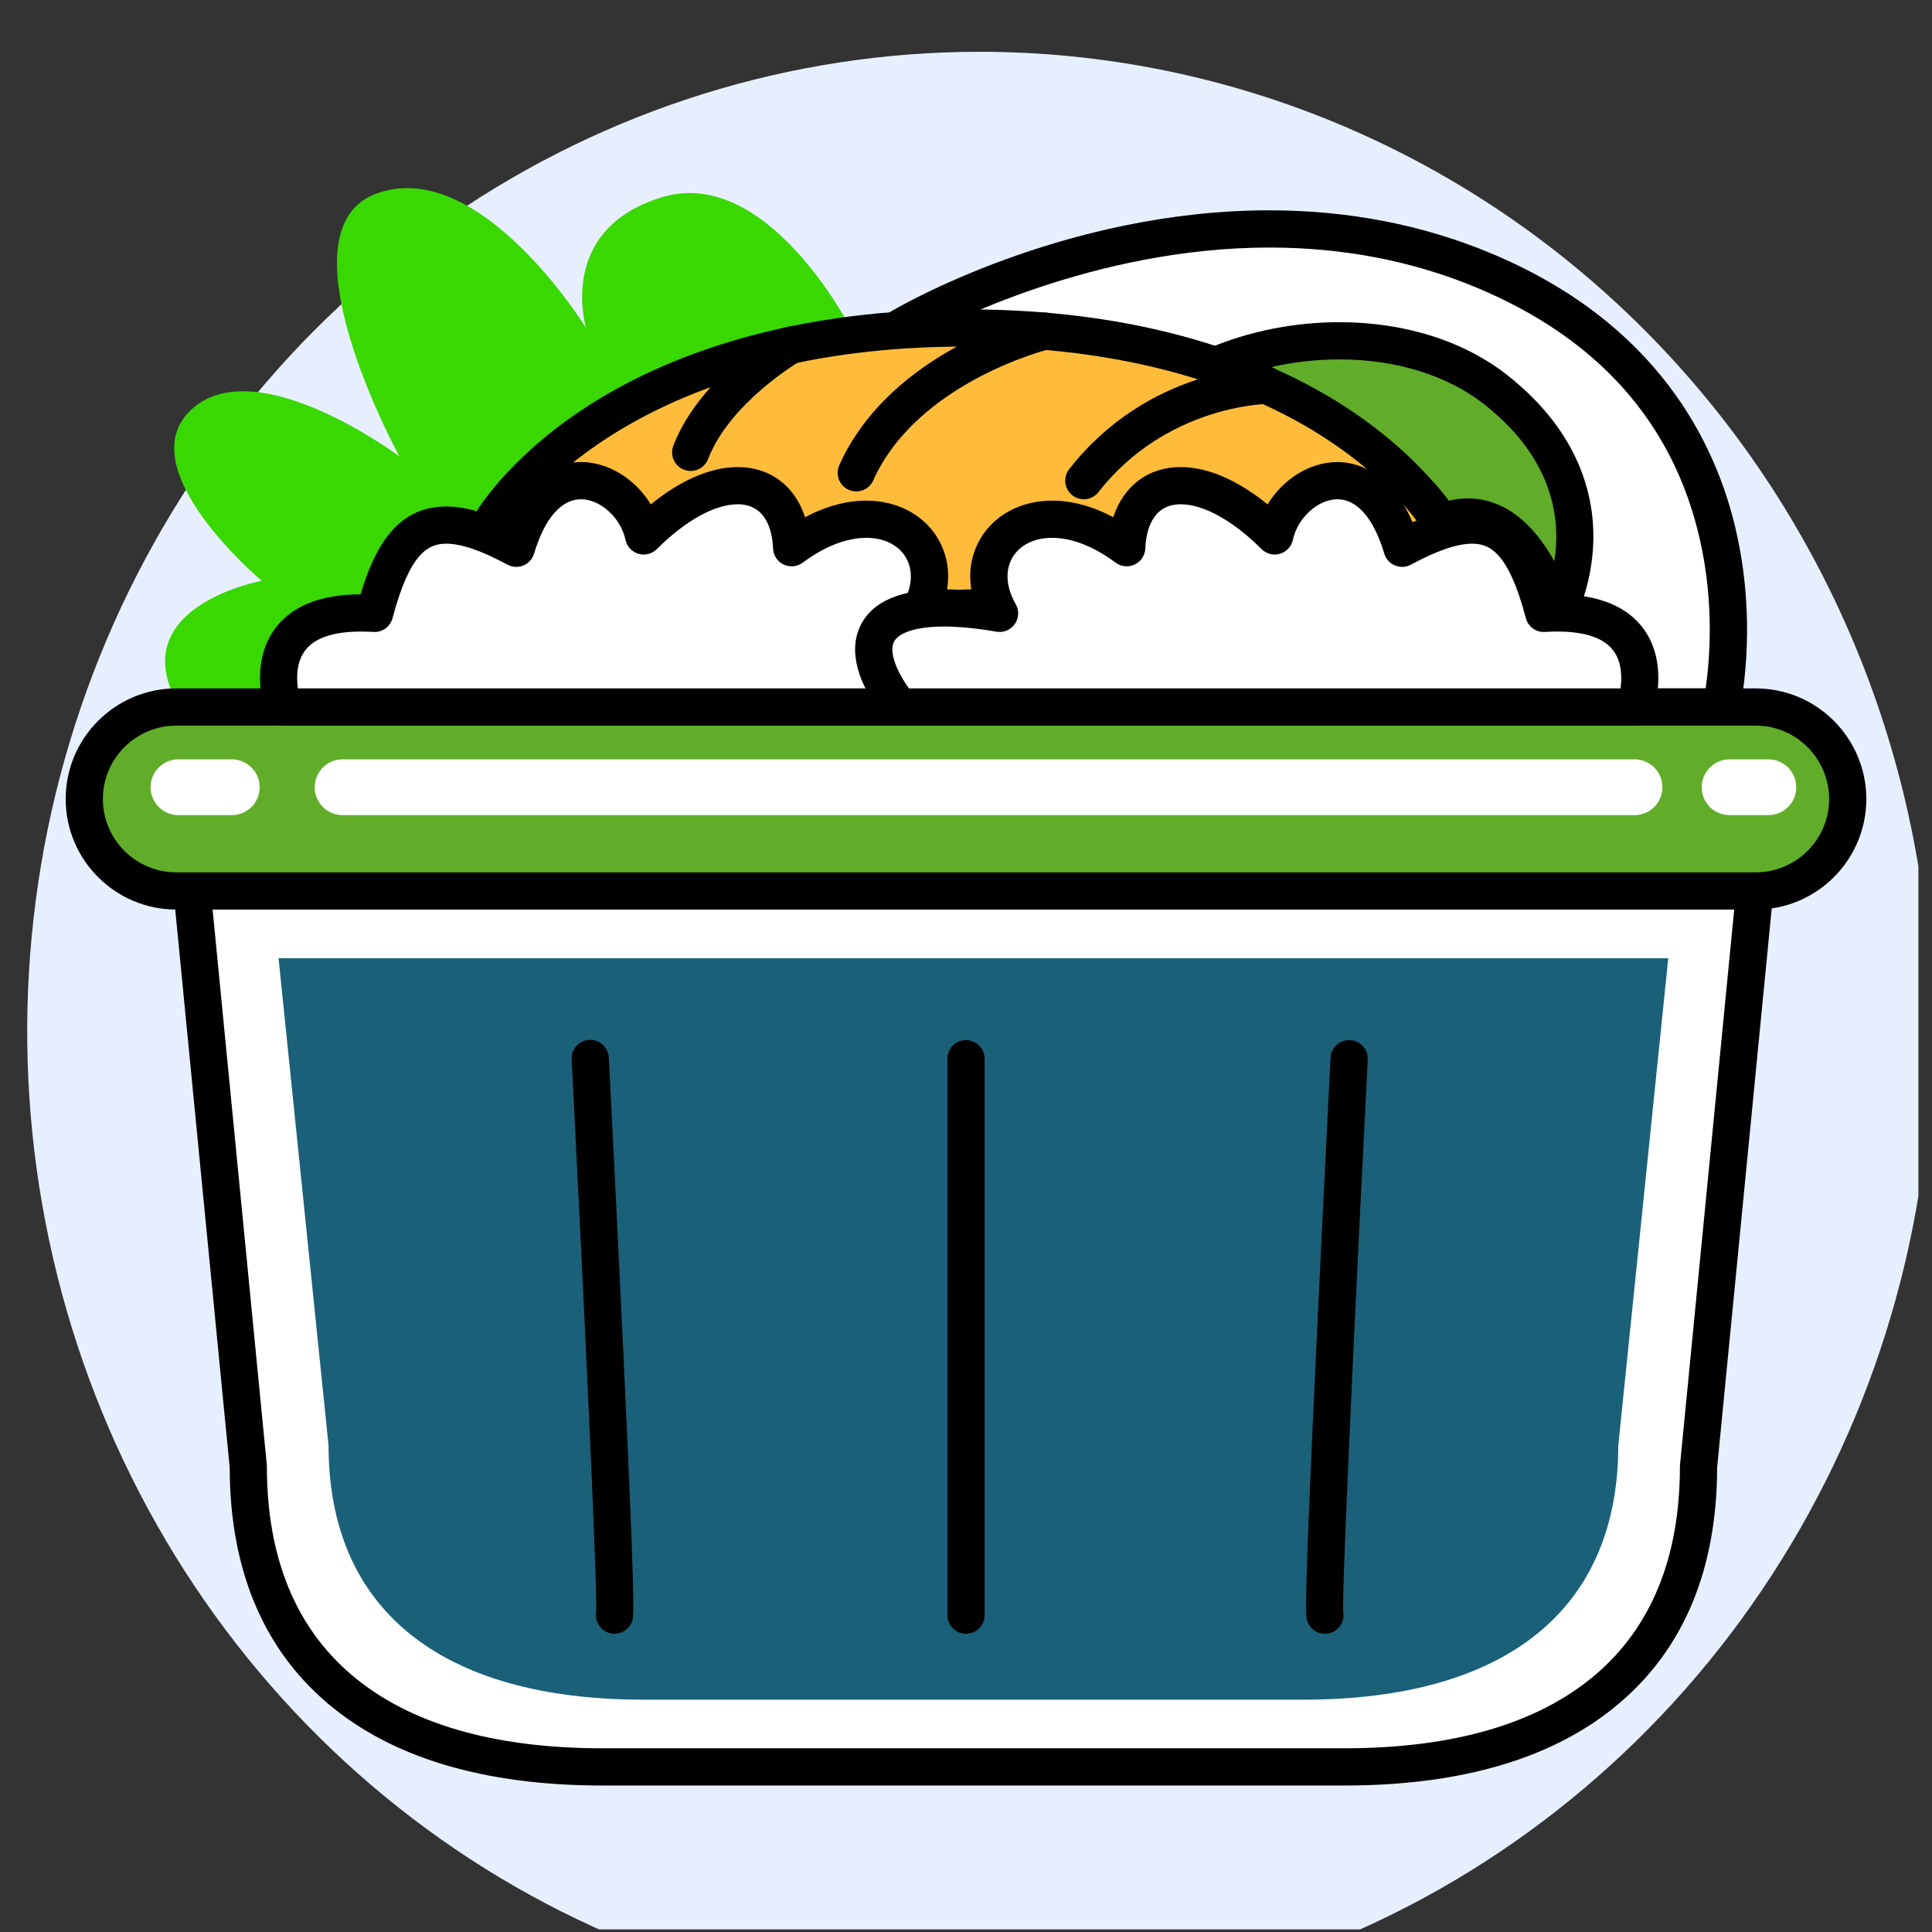 <svg width="71" height="71" viewBox="0 0 71 71" fill="none" xmlns="http://www.w3.org/2000/svg">
<rect x="0" y="0" width="71" height="71" fill="#333333" stroke="none"/>
<g clip-path="url(#clip0_66_156)">
<path d="M71 37.903C71 45.023 68.947 51.984 65.101 57.904C61.256 63.824 55.789 68.438 49.394 71.163C42.998 73.888 35.961 74.601 29.172 73.212C22.383 71.823 16.146 68.394 11.251 63.359C6.356 58.325 3.023 51.91 1.673 44.927C0.322 37.943 1.015 30.705 3.664 24.127C6.313 17.549 10.799 11.926 16.555 7.97C22.311 4.015 29.078 1.903 36 1.903C45.283 1.903 54.185 5.696 60.749 12.447C67.312 19.199 71 28.355 71 37.903Z" fill="#E7EFFF"/>
<path d="M33.062 12.051C33.062 12.051 43.977 5.55 54.504 9.929C65.893 14.667 63.254 25.983 63.254 25.983H29.051L33.062 12.051Z" fill="white"/>
<path d="M63.796 26.666H28.143L32.48 11.602L32.712 11.464C32.968 11.311 39.069 7.729 46.654 7.729C49.535 7.729 52.265 8.257 54.767 9.298C60.92 11.858 63.085 16.304 63.817 19.584C64.606 23.116 63.948 26.016 63.92 26.138L63.796 26.666ZM29.959 25.299H62.681C62.821 24.349 63.016 22.228 62.471 19.831C61.498 15.546 58.729 12.427 54.241 10.56C51.907 9.589 49.354 9.097 46.654 9.097C40.251 9.097 34.807 11.872 33.641 12.51L29.959 25.299Z" fill="black"/>
<path d="M57.217 22.541C57.217 22.541 59.715 18.047 54.96 14.315C52.225 12.17 47.941 12.051 44.683 13.43C51.902 16.683 52.958 19.242 52.958 19.242C52.958 19.242 55.524 17.664 57.217 22.541Z" fill="#61AD29"/>
<path d="M57.217 23.224C57.075 23.224 56.936 23.18 56.82 23.098C56.705 23.015 56.617 22.899 56.571 22.765C55.88 20.777 54.945 19.682 53.937 19.682C53.569 19.682 53.309 19.828 53.307 19.83C53.132 19.937 52.928 19.97 52.734 19.903C52.541 19.836 52.396 19.695 52.326 19.503C52.32 19.491 51.159 17.098 44.402 14.053C44.281 13.999 44.178 13.91 44.107 13.798C44.035 13.686 43.998 13.555 44 13.422C44.001 13.289 44.041 13.159 44.115 13.049C44.19 12.939 44.294 12.852 44.417 12.8C45.901 12.172 47.565 11.84 49.229 11.84C51.605 11.84 53.79 12.528 55.382 13.778C58.059 15.879 58.585 18.235 58.555 19.84C58.522 21.581 57.843 22.821 57.814 22.873C57.755 22.98 57.668 23.068 57.563 23.13C57.458 23.192 57.339 23.224 57.217 23.224ZM53.937 18.315C54.862 18.315 56.082 18.758 57.121 20.625C57.357 19.154 57.139 16.895 54.538 14.853C53.185 13.792 51.3 13.208 49.229 13.208C48.31 13.208 47.393 13.321 46.514 13.54C50.886 15.708 52.605 17.509 53.246 18.402C53.472 18.344 53.704 18.315 53.937 18.315Z" fill="black"/>
<path d="M31.252 12.051C31.252 12.051 28.193 6.06 24.314 7.251C20.434 8.442 21.537 12.051 21.537 12.051C21.537 12.051 17.673 5.779 13.884 7.094C10.095 8.409 14.678 16.772 14.678 16.772C14.678 16.772 9.465 12.877 7.06 15.026C4.654 17.175 9.617 21.343 9.617 21.343C9.617 21.343 4.775 22.237 6.402 25.611H33.062L31.252 12.051Z" fill="#39D800"/>
<path d="M18.043 19.238C18.043 19.238 22.1 12.051 35.499 12.051C48.899 12.051 52.958 19.242 52.958 19.242C52.958 19.242 53.04 26.419 35.541 26.419C18.042 26.419 18.043 19.238 18.043 19.238Z" fill="#FFBC3A"/>
<path d="M35.541 27.102C17.566 27.102 17.359 19.558 17.359 19.238V19.058L17.447 18.901C17.492 18.822 18.574 16.942 21.366 15.076C23.899 13.384 28.406 11.368 35.499 11.368C42.592 11.368 47.1 13.386 49.633 15.079C52.426 16.945 53.508 18.827 53.553 18.906L53.639 19.059L53.641 19.235C53.642 19.306 53.641 20.998 51.878 22.782C48.347 26.353 41.045 27.102 35.541 27.102ZM18.744 19.407C18.814 19.854 19.154 21.113 20.79 22.402C24.288 25.157 30.742 25.735 35.541 25.735C45.041 25.735 49.14 23.606 50.905 21.82C51.958 20.755 52.202 19.789 52.258 19.415C51.942 18.946 50.892 17.547 48.796 16.164C46.427 14.599 42.196 12.735 35.499 12.735C23.787 12.735 19.451 18.357 18.744 19.407Z" fill="black"/>
<path d="M7.06 32.743L9.125 53.896C9.125 61.002 13.748 64.933 22.144 64.933H49.4C57.796 64.933 62.42 61.002 62.42 53.896L64.485 32.743H7.06Z" fill="white"/>
<path d="M49.4 65.617H22.145C17.801 65.617 14.403 64.602 12.044 62.6C9.66 60.578 8.448 57.661 8.441 53.929L6.306 32.059H65.239L63.104 53.93C63.097 57.661 61.885 60.579 59.501 62.6C57.142 64.602 53.744 65.617 49.4 65.617ZM7.813 33.426L9.808 53.863V53.896C9.808 57.224 10.858 59.802 12.928 61.558C15.034 63.344 18.134 64.249 22.145 64.249H49.4C53.41 64.249 56.511 63.344 58.617 61.558C60.687 59.802 61.736 57.224 61.736 53.896L61.74 53.83L63.731 33.426L7.813 33.426Z" fill="black"/>
<path d="M10.237 35.214L12.074 53.119C12.074 59.135 16.186 62.462 23.653 62.462H47.892C55.359 62.462 59.471 59.135 59.471 53.119L61.308 35.214H10.237Z" fill="#1B6079"/>
<path d="M67.902 29.363C67.902 31.229 66.389 32.743 64.522 32.743H6.478C4.611 32.743 3.098 31.229 3.098 29.363C3.098 27.496 4.611 25.982 6.478 25.982H64.522C66.389 25.983 67.902 27.496 67.902 29.363Z" fill="#61AD29"/>
<path d="M64.522 33.426H6.478C4.237 33.426 2.414 31.604 2.414 29.363C2.414 27.122 4.237 25.299 6.478 25.299H64.522C66.763 25.299 68.586 27.122 68.586 29.363C68.586 31.604 66.763 33.426 64.522 33.426ZM6.478 26.666C4.991 26.666 3.781 27.876 3.781 29.363C3.781 30.85 4.991 32.059 6.478 32.059H64.522C66.009 32.059 67.219 30.85 67.219 29.363C67.219 27.876 66.009 26.666 64.522 26.666H6.478Z" fill="black"/>
<path d="M10.399 25.982C10.399 25.982 9.119 22.255 13.765 22.541C14.627 19.266 15.864 18.473 18.973 20.149C20.152 16.189 23.225 17.677 23.655 19.695C26.422 16.929 28.981 17.43 29.093 20.128C32.431 17.648 35.212 20.029 33.766 22.541C38.55 21.714 39.329 23.575 37.438 25.983L10.399 25.982Z" fill="white"/>
<path d="M37.438 26.666H10.399C10.256 26.666 10.117 26.622 10.002 26.539C9.886 26.456 9.799 26.339 9.752 26.204C9.728 26.133 9.158 24.428 10.081 23.136C10.691 22.282 11.758 21.846 13.251 21.842C13.75 20.169 14.558 18.613 16.398 18.613C17.027 18.613 17.736 18.799 18.591 19.193C19.437 17.213 20.772 16.98 21.35 16.98C22.368 16.98 23.356 17.613 23.917 18.537C25.008 17.646 26.118 17.165 27.109 17.165C28.31 17.165 29.21 17.86 29.587 19.007C30.343 18.606 31.107 18.398 31.835 18.398C32.979 18.398 33.968 18.926 34.48 19.812C34.811 20.385 34.915 21.041 34.796 21.71C35.133 21.677 35.471 21.659 35.809 21.658C37.416 21.658 38.449 22.108 38.88 22.995C39.19 23.632 39.284 24.74 37.976 26.405C37.912 26.486 37.83 26.552 37.737 26.597C37.644 26.643 37.541 26.666 37.438 26.666ZM10.947 25.299H37.096C37.697 24.451 37.784 23.868 37.651 23.593C37.478 23.237 36.789 23.025 35.809 23.025C35.258 23.025 34.61 23.089 33.882 23.214C33.754 23.236 33.623 23.222 33.503 23.172C33.383 23.122 33.28 23.039 33.206 22.932C33.131 22.826 33.089 22.7 33.083 22.571C33.077 22.441 33.109 22.312 33.173 22.2C33.525 21.59 33.569 20.969 33.296 20.497C33.028 20.032 32.495 19.765 31.835 19.765C31.33 19.765 30.515 19.923 29.5 20.677C29.401 20.752 29.282 20.797 29.159 20.809C29.035 20.821 28.91 20.799 28.798 20.746C28.686 20.692 28.59 20.609 28.522 20.505C28.453 20.401 28.415 20.281 28.41 20.157C28.384 19.55 28.182 18.532 27.109 18.532C26.268 18.532 25.186 19.132 24.138 20.179C24.051 20.266 23.943 20.328 23.823 20.358C23.704 20.389 23.579 20.386 23.461 20.351C23.343 20.316 23.237 20.25 23.153 20.16C23.07 20.07 23.012 19.959 22.986 19.838C22.814 19.03 22.065 18.348 21.35 18.348C20.623 18.348 20.012 19.057 19.628 20.344C19.599 20.442 19.549 20.531 19.481 20.607C19.413 20.682 19.329 20.742 19.235 20.781C19.141 20.82 19.04 20.837 18.939 20.832C18.837 20.827 18.738 20.799 18.649 20.751C17.686 20.232 16.95 19.98 16.398 19.98C15.747 19.98 15.059 20.311 14.426 22.715C14.343 23.031 14.048 23.246 13.723 23.223C13.573 23.214 13.423 23.209 13.274 23.209C12.235 23.209 11.536 23.452 11.194 23.931C10.893 24.352 10.894 24.91 10.947 25.299Z" fill="black"/>
<path d="M60.101 25.982C60.101 25.982 61.38 22.255 56.735 22.541C55.872 19.266 54.636 18.473 51.526 20.149C50.348 16.189 47.275 17.677 46.844 19.695C44.078 16.929 41.518 17.43 41.407 20.128C38.069 17.648 35.287 20.029 36.734 22.541C31.949 21.714 31.17 23.575 33.062 25.983L60.101 25.982Z" fill="white"/>
<path d="M60.101 26.666H33.062C32.958 26.666 32.856 26.643 32.763 26.597C32.67 26.552 32.588 26.486 32.524 26.405C31.216 24.74 31.31 23.632 31.619 22.995C32.051 22.108 33.084 21.658 34.691 21.658C35.005 21.658 35.343 21.676 35.704 21.71C35.584 21.041 35.689 20.385 36.02 19.812C36.532 18.926 37.52 18.398 38.665 18.398C39.393 18.398 40.157 18.606 40.913 19.007C41.289 17.86 42.189 17.165 43.391 17.165C44.382 17.165 45.492 17.646 46.583 18.537C47.144 17.613 48.132 16.98 49.15 16.98C49.728 16.98 51.063 17.213 51.909 19.193C52.764 18.799 53.472 18.613 54.102 18.613C55.941 18.613 56.75 20.169 57.249 21.842C58.742 21.846 59.808 22.282 60.419 23.136C61.341 24.428 60.772 26.133 60.747 26.204C60.701 26.339 60.614 26.456 60.498 26.539C60.382 26.622 60.243 26.666 60.101 26.666ZM33.404 25.299H59.553C59.606 24.908 59.607 24.348 59.302 23.926C58.959 23.45 58.261 23.209 57.226 23.209C57.083 23.209 56.932 23.214 56.777 23.223C56.449 23.246 56.157 23.03 56.074 22.715C55.441 20.311 54.752 19.98 54.102 19.98C53.549 19.98 52.813 20.232 51.851 20.751C51.761 20.799 51.662 20.827 51.561 20.832C51.459 20.837 51.358 20.819 51.264 20.78C51.17 20.741 51.087 20.682 51.019 20.607C50.95 20.531 50.9 20.442 50.871 20.344C50.488 19.057 49.877 18.348 49.15 18.348C48.435 18.348 47.685 19.03 47.513 19.838C47.487 19.958 47.43 20.07 47.346 20.16C47.263 20.25 47.156 20.316 47.038 20.351C46.92 20.386 46.795 20.389 46.676 20.358C46.557 20.328 46.448 20.266 46.361 20.179C45.314 19.132 44.231 18.532 43.391 18.532C42.317 18.532 42.115 19.55 42.09 20.157C42.085 20.281 42.046 20.401 41.977 20.505C41.909 20.609 41.813 20.692 41.701 20.745C41.589 20.799 41.465 20.821 41.341 20.809C41.217 20.797 41.099 20.751 40.999 20.677C39.984 19.923 39.169 19.765 38.664 19.765C38.004 19.765 37.472 20.031 37.203 20.496C36.93 20.969 36.975 21.59 37.326 22.2C37.391 22.312 37.422 22.441 37.416 22.571C37.411 22.7 37.368 22.826 37.294 22.932C37.219 23.039 37.116 23.122 36.996 23.172C36.877 23.222 36.745 23.236 36.617 23.214C35.89 23.089 35.242 23.025 34.69 23.025C33.71 23.025 33.022 23.237 32.849 23.593C32.715 23.868 32.802 24.451 33.404 25.299Z" fill="black"/>
<path d="M39.829 18.348C39.701 18.348 39.575 18.311 39.467 18.244C39.358 18.176 39.271 18.079 39.215 17.963C39.159 17.848 39.136 17.72 39.15 17.592C39.163 17.465 39.212 17.344 39.291 17.243C42.197 13.521 46.378 13.479 46.555 13.479C46.736 13.479 46.91 13.55 47.038 13.678C47.167 13.806 47.239 13.98 47.239 14.161C47.239 14.343 47.168 14.517 47.04 14.645C46.912 14.773 46.738 14.846 46.557 14.846C46.52 14.846 42.853 14.904 40.368 18.084C40.304 18.167 40.223 18.233 40.129 18.279C40.036 18.324 39.933 18.348 39.829 18.348ZM31.466 18.059C31.352 18.059 31.24 18.031 31.14 17.976C31.04 17.922 30.955 17.843 30.893 17.747C30.831 17.652 30.794 17.542 30.785 17.428C30.777 17.314 30.796 17.2 30.843 17.096C32.736 12.874 38.007 11.559 38.23 11.505C38.317 11.484 38.408 11.48 38.496 11.494C38.585 11.508 38.67 11.539 38.747 11.586C38.824 11.633 38.89 11.694 38.943 11.767C38.996 11.84 39.034 11.922 39.055 12.009C39.097 12.185 39.068 12.371 38.974 12.526C38.879 12.681 38.727 12.791 38.551 12.834C38.503 12.846 33.706 14.052 32.09 17.655C32.037 17.776 31.949 17.878 31.838 17.95C31.727 18.021 31.598 18.06 31.466 18.059ZM25.383 17.308C25.272 17.308 25.162 17.28 25.064 17.229C24.966 17.177 24.882 17.102 24.819 17.01C24.756 16.919 24.717 16.813 24.704 16.703C24.691 16.593 24.705 16.481 24.745 16.378C25.724 13.845 28.587 12.164 28.709 12.094C28.866 12.003 29.052 11.978 29.227 12.025C29.402 12.072 29.552 12.186 29.643 12.343C29.734 12.499 29.759 12.686 29.712 12.861C29.665 13.036 29.551 13.185 29.395 13.277C29.369 13.291 26.823 14.792 26.021 16.87C25.971 16.999 25.883 17.11 25.77 17.188C25.656 17.266 25.521 17.308 25.383 17.308ZM35.499 60.04C35.318 60.04 35.144 59.968 35.016 59.84C34.888 59.712 34.816 59.538 34.816 59.356V38.907C34.816 38.53 35.121 38.224 35.499 38.224C35.877 38.224 36.183 38.53 36.183 38.907V59.356C36.183 59.538 36.111 59.712 35.983 59.84C35.854 59.968 35.681 60.04 35.499 60.04ZM22.584 60.04C22.484 60.04 22.385 60.018 22.294 59.976C22.204 59.934 22.124 59.872 22.059 59.795C21.995 59.719 21.949 59.629 21.923 59.532C21.897 59.436 21.893 59.335 21.91 59.236C21.963 58.308 21.402 46.629 21.009 38.942C21.003 38.852 21.015 38.761 21.044 38.676C21.074 38.59 21.12 38.511 21.18 38.444C21.241 38.376 21.314 38.321 21.395 38.282C21.477 38.243 21.566 38.22 21.656 38.215C21.746 38.211 21.837 38.224 21.922 38.255C22.007 38.285 22.085 38.333 22.152 38.394C22.219 38.455 22.273 38.529 22.311 38.611C22.349 38.693 22.371 38.782 22.374 38.872C22.377 38.922 22.634 43.957 22.872 48.969C23.359 59.253 23.3 59.401 23.22 59.607C23.169 59.734 23.082 59.844 22.968 59.922C22.855 59.999 22.721 60.04 22.584 60.04ZM48.688 60.04C48.551 60.04 48.417 59.999 48.303 59.921C48.19 59.844 48.102 59.734 48.052 59.607C47.971 59.401 47.913 59.253 48.4 48.969C48.638 43.957 48.895 38.922 48.898 38.872C48.902 38.782 48.925 38.694 48.963 38.613C49.002 38.532 49.056 38.459 49.122 38.399C49.189 38.339 49.267 38.293 49.352 38.263C49.436 38.233 49.526 38.22 49.615 38.224C49.705 38.229 49.793 38.251 49.874 38.29C49.955 38.328 50.028 38.382 50.088 38.449C50.148 38.516 50.195 38.593 50.225 38.678C50.255 38.763 50.268 38.852 50.263 38.942C49.87 46.629 49.309 58.308 49.361 59.236C49.379 59.335 49.375 59.436 49.349 59.532C49.323 59.629 49.277 59.719 49.212 59.795C49.148 59.872 49.068 59.934 48.978 59.976C48.887 60.018 48.788 60.04 48.688 60.04Z" fill="black"/>
<path d="M64.986 29.956H63.561C62.995 29.956 62.536 29.497 62.536 28.931C62.536 28.364 62.995 27.905 63.561 27.905H64.986C65.552 27.905 66.011 28.364 66.011 28.931C66.011 29.497 65.552 29.956 64.986 29.956ZM60.068 29.956H12.59C12.024 29.956 11.565 29.497 11.565 28.931C11.565 28.364 12.024 27.905 12.59 27.905H60.068C60.635 27.905 61.093 28.364 61.093 28.931C61.093 29.497 60.634 29.956 60.068 29.956ZM8.517 29.956H6.56C5.993 29.956 5.534 29.497 5.534 28.931C5.534 28.364 5.993 27.905 6.56 27.905H8.516C9.083 27.905 9.542 28.364 9.542 28.931C9.542 29.497 9.083 29.956 8.517 29.956Z" fill="white"/>
</g>
<defs>
<clipPath id="clip0_66_156">
<rect width="70" height="70" fill="white" transform="translate(0.5 0.903)"/>
</clipPath>
</defs>
</svg>
